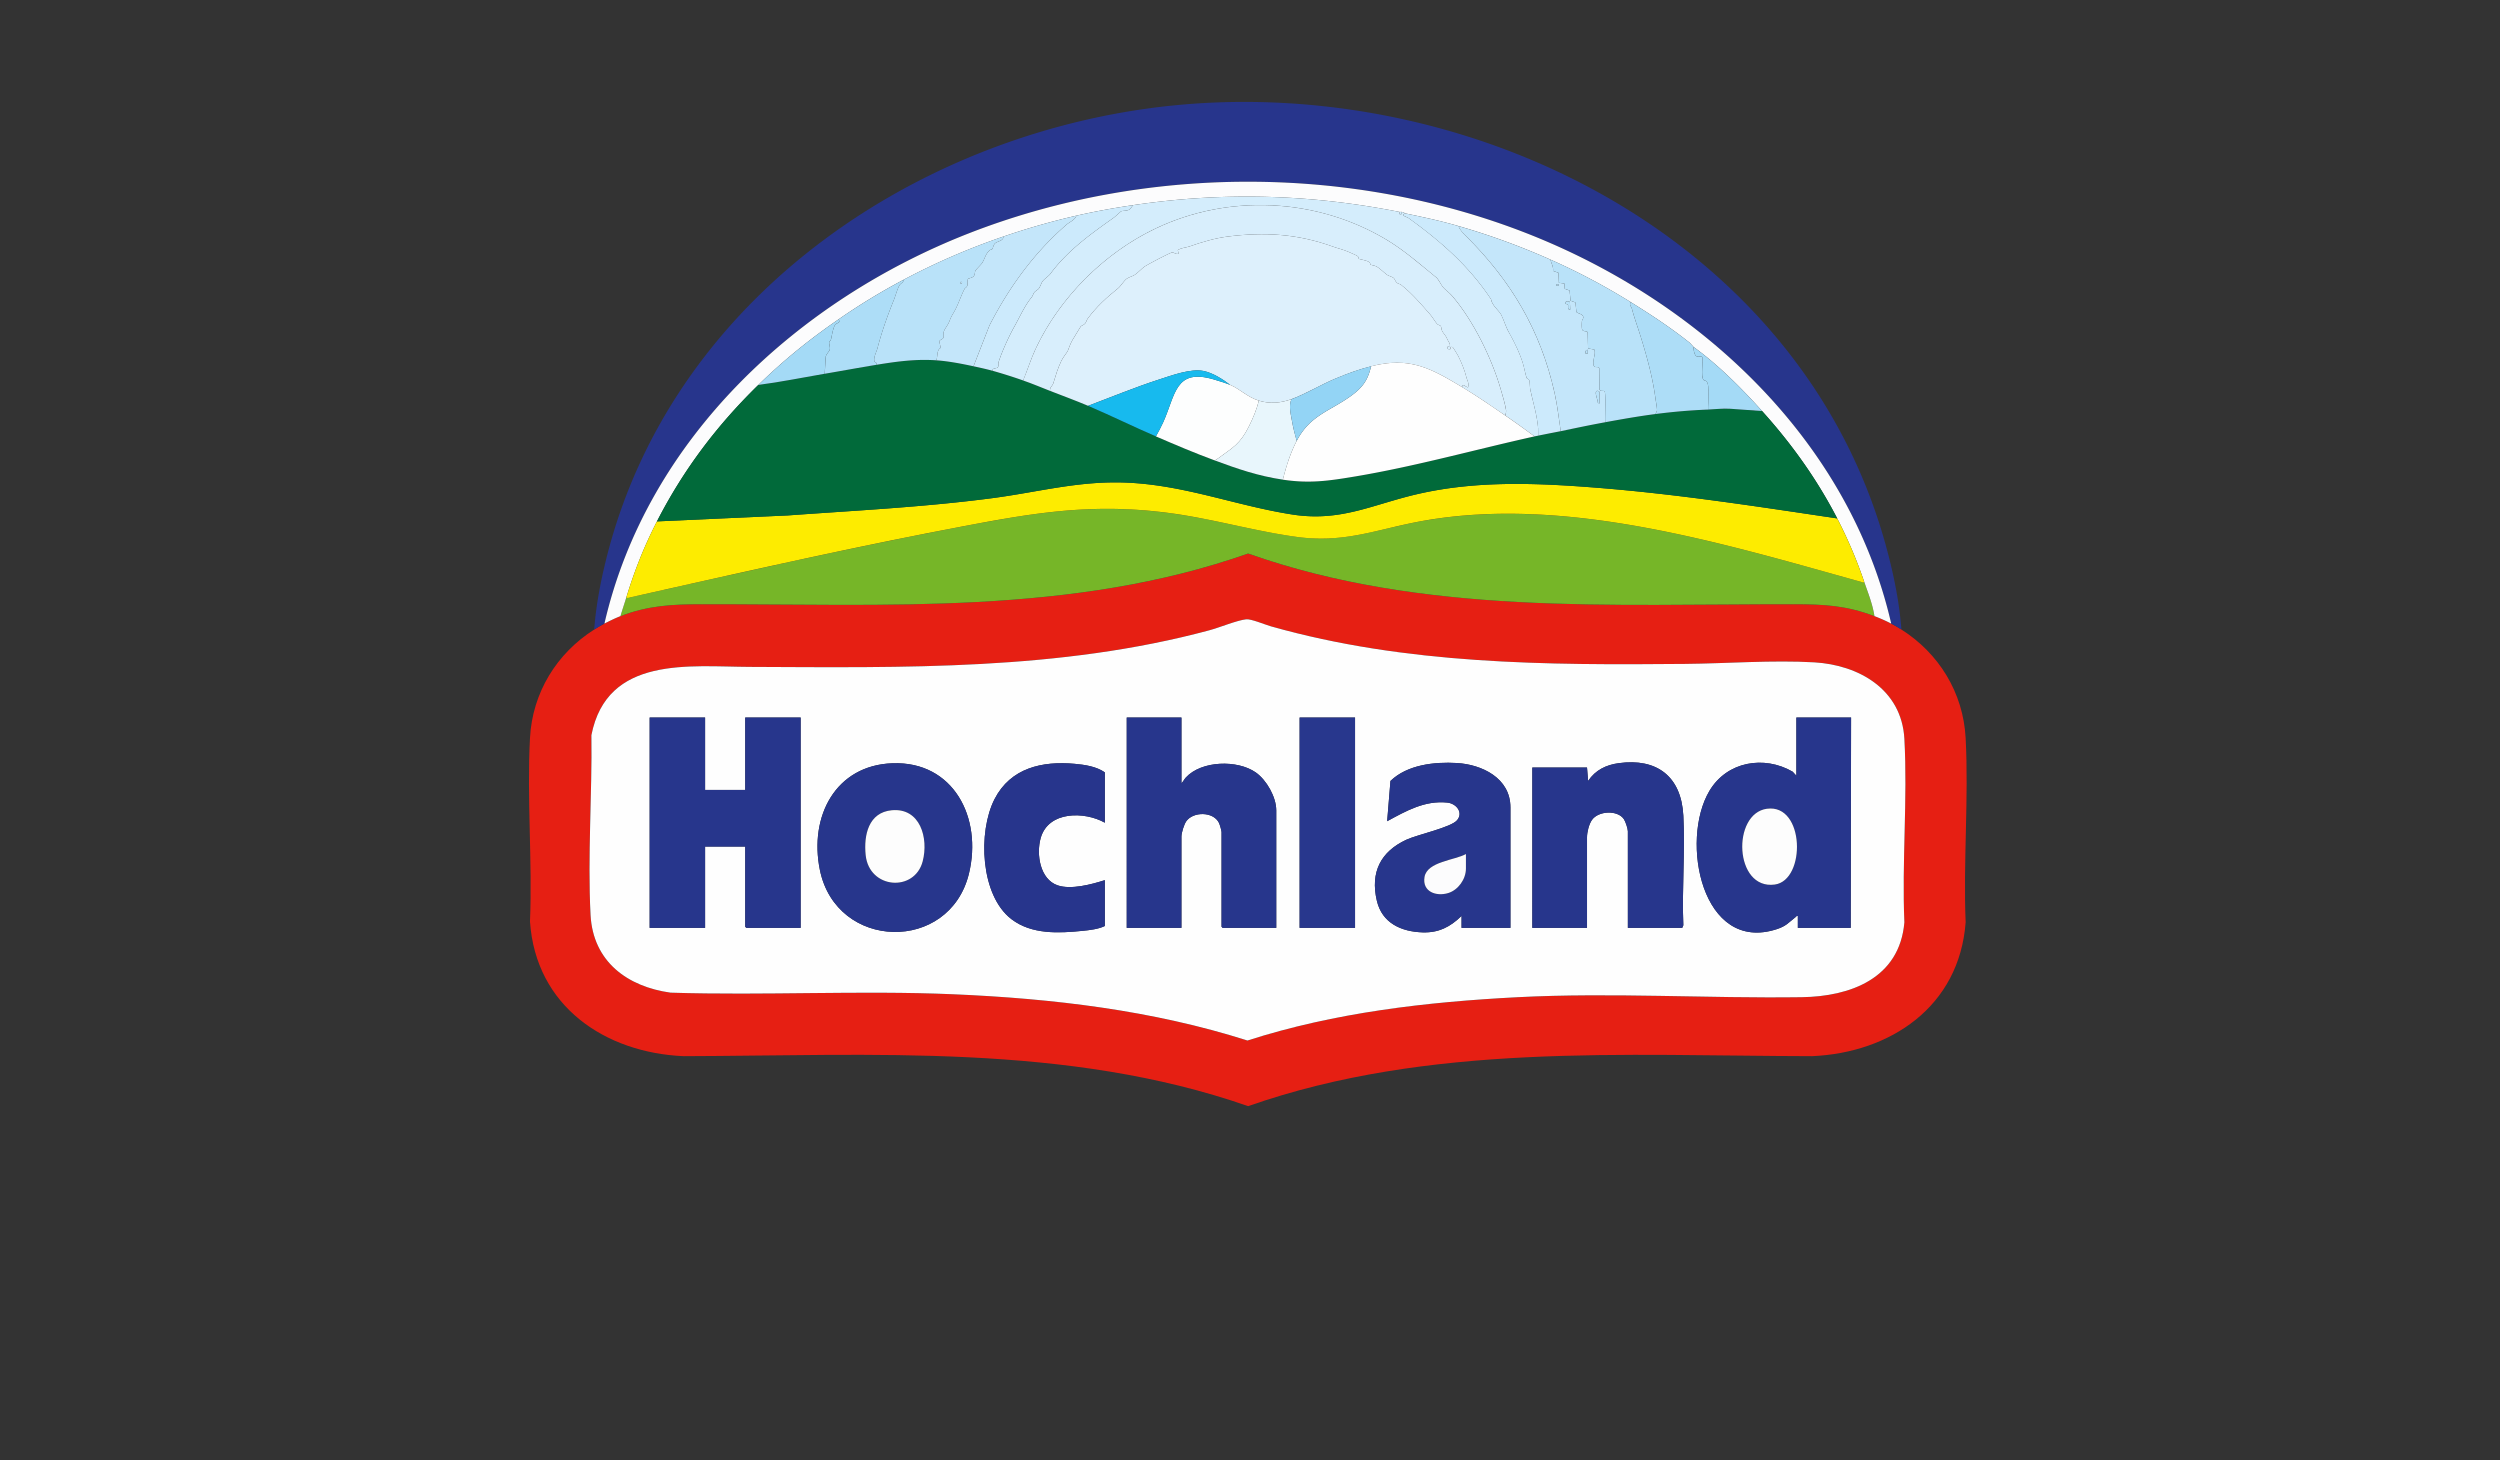 <svg width="202" height="118" fill="none" xmlns="http://www.w3.org/2000/svg"><rect width="100%" height="100%" fill="#333333" stroke="none"/><path d="M151.454 49.783c.447.17.93.383 1.356.603.281.146.557.312.825.482 3.017 1.915 4.994 5.086 5.189 8.765.258 4.877-.201 9.988 0 14.889-.509 6.836-6.102 10.541-12.407 10.817-15.25-.03-30.948-1.082-45.566 4.037-14.647-5.097-30.347-4.079-45.621-4.037-6.325-.277-11.937-4.011-12.407-10.877.2-4.882-.257-9.973 0-14.829.195-3.68 2.172-6.85 5.19-8.765.268-.17.543-.336.825-.482.384-.2.896-.45 1.296-.603 2.25-.863 4.204-.958 6.57-.961 14.807-.02 29.957.9 44.144-4.097 14.156 5.008 29.313 4.076 44.096 4.097 2.405.003 4.224.092 6.51.961zm-50.761.256c-.75.081-2.146.663-2.969.885-12.097 3.26-24.69 3.013-37.13 2.96-4.871-.02-11.543-.934-12.811 5.518.068 4.759-.315 9.777-.068 14.518.197 3.797 3 5.806 6.463 6.287 7.612.245 15.259-.196 22.86.13 8.023.345 16.083 1.293 23.755 3.739 7.035-2.264 14.452-3.12 21.808-3.5 7.659-.397 15.318.108 22.99-.003 3.89-.056 7.896-1.501 8.281-6.05-.209-4.876.27-9.981 0-14.83-.222-4-3.694-5.968-7.28-6.175-3.366-.196-7.044.092-10.432.125-11.245.108-22.557.055-33.465-3.033-.477-.135-1.608-.614-2.004-.571h.002z" fill="#E61F13"/><path d="M153.634 50.868a10.97 10.97 0 00-.825-.483c-3.462-15.07-15.775-26.2-29.515-31.56-14.176-5.53-30.765-5.515-44.942 0-13.735 5.343-26.058 16.507-29.515 31.56a10.97 10.97 0 00-.825.483c.16-2.125.592-4.282 1.136-6.34 5.578-21.089 25.901-34.31 46.46-36.082 23.99-2.068 50.296 11.151 56.89 36.082.544 2.056.978 4.216 1.136 6.34z" fill="#27358C"/><path d="M100.693 50.039c.396-.043 1.527.436 2.005.571 10.907 3.087 22.219 3.14 33.464 3.033 3.388-.033 7.067-.32 10.432-.126 3.586.208 7.058 2.176 7.28 6.176.27 4.849-.209 9.954 0 14.83-.385 4.549-4.391 5.994-8.281 6.05-7.672.11-15.331-.394-22.99.002-7.356.381-14.772 1.237-21.808 3.5-7.672-2.445-15.732-3.393-23.755-3.738-7.6-.326-15.248.114-22.86-.13-3.463-.481-6.266-2.49-6.463-6.287-.247-4.74.136-9.759.068-14.518 1.269-6.452 7.94-5.538 12.81-5.517 12.441.053 25.034.299 37.131-2.961.822-.221 2.22-.804 2.969-.885h-.002zm-43.721 7.94h-4.48V74.97h4.48v-6.568h3.241v6.478l.089.09h4.39V57.978h-4.479v5.846h-3.241v-5.846zm38.488 0h-4.42V74.97h4.42v-7.38c0-.3.211-.978.389-1.23.56-.796 2.183-.798 2.64.121.066.133.213.623.213.748v7.653l.088.09h4.332v-9.49c0-1.085-.789-2.462-1.655-3.069-1.481-1.035-4.39-.966-5.654.415-.13.141-.213.337-.352.454v-5.303zm14.028 0h-4.479V74.97h4.479V57.978zm40.08 0h-4.421v4.7l-.3-.326c-2.307-1.334-5.3-.84-6.724 1.55-2.402 4.034-.607 13.147 5.446 11.172.76-.248.947-.53 1.52-.978.059-.046.074-.116.177-.09v.965h4.273l.03-16.993h-.001zM131.532 74.97h4.391l.092-.208c-.125-2.917.155-5.962 0-8.863-.171-3.186-2.159-4.654-5.212-4.238-1.026.14-1.887.552-2.483 1.438l-.089-1.084h-4.42V74.97h4.42v-7.32c0-.418.157-1.054.399-1.4.518-.736 2.055-.816 2.574-.073.132.19.327.773.327.99v7.804h.001zM72.107 61.672c-4.599.168-6.74 4.29-5.863 8.61 1.328 6.538 10.48 6.744 12.047.304 1.1-4.523-1.26-9.094-6.184-8.914zm17.164 4.803v-4.068c-.69-.481-1.625-.618-2.446-.692-2.599-.235-5.167.322-6.464 2.852-1.364 2.66-1.149 7.786 1.37 9.706 1.63 1.242 3.812 1.135 5.742.939.578-.059 1.276-.137 1.798-.391v-3.706c-1.064.343-2.723.787-3.804.425-1.44-.484-1.748-2.522-1.379-3.827.623-2.203 3.554-2.16 5.183-1.239zm32.772 8.496V65.24c0-2.39-2.33-3.472-4.33-3.589-1.81-.105-3.998.133-5.365 1.45l-.266 3.253c1.538-.835 3.041-1.692 4.862-1.505.706.072 1.313.778.797 1.416-.477.588-3.208 1.167-4.108 1.585-2.069.961-2.927 2.616-2.384 4.93.426 1.818 1.987 2.499 3.689 2.555 1.308.043 2.232-.435 3.156-1.328v.964h3.949z" fill="#FEFEFE"/><path d="M150.628 47.012c.313.907.679 1.812.825 2.772-2.287-.87-4.106-.958-6.511-.962-14.781-.02-29.939.911-44.095-4.097-14.188 4.997-29.336 4.076-44.145 4.097-2.365.003-4.319.098-6.57.962.147-.505.32-1.006.472-1.507.088.086.304-.005.414-.03 8.522-1.911 17.05-3.847 25.628-5.495 6.432-1.235 11.381-2.183 18.008-1.276 3.414.468 6.776 1.456 10.155 1.912 3.898.525 6.466-.642 10.148-1.298 11.601-2.066 24.273 1.827 35.405 4.922.078.022.211.12.265 0h.001z" fill="#76B628"/><path d="M152.81 50.386a13.45 13.45 0 00-1.356-.603c-.146-.96-.511-1.864-.825-2.772a37.675 37.675 0 00-2.181-5.122c-1.653-3.193-3.686-6.03-6.071-8.677-1.697-1.883-3.501-3.695-5.54-5.182l-.298-.327c-1.527-1.216-3.119-2.264-4.771-3.288a52.838 52.838 0 00-6.484-3.435 57.468 57.468 0 00-7.426-2.712c-1.452-.423-2.835-.718-4.303-1.024-.018-.004-.142-.09-.295-.12-.053-.011-.123.01-.176 0-7.242-1.436-14.264-1.635-21.573-.543-1.526.228-3.033.5-4.538.844a59.043 59.043 0 00-5.894 1.687 55.393 55.393 0 00-8.075 3.495 51.254 51.254 0 00-5.246 3.194c-2.374 1.634-4.413 3.28-6.483 5.302-3.337 3.258-6.048 6.841-8.193 11.027-1.041 2.031-1.805 3.957-2.476 6.147-.153.5-.325 1.002-.471 1.506-.4.154-.912.403-1.297.603 3.457-15.053 15.78-26.217 29.515-31.56 14.177-5.516 30.765-5.53 44.942 0 13.74 5.359 26.053 16.49 29.515 31.56z" fill="#FCFCFD"/><path d="M56.972 57.978v5.846h3.242v-5.846h4.479v16.993h-4.391l-.088-.09v-6.478h-3.242v6.568h-4.48V57.978h4.48zm92.595 0l-.03 16.993h-4.273v-.964c-.103-.027-.118.043-.177.09-.573.448-.759.73-1.52.977-6.053 1.975-7.848-7.138-5.445-11.171 1.423-2.39 4.417-2.885 6.724-1.551l.3.326v-4.7h4.421zm-6.792 7.367c-2.863.382-2.656 6.573.628 6.126 2.532-.346 2.434-6.534-.628-6.126zM95.46 57.978v5.303c.14-.117.224-.313.352-.454 1.265-1.381 4.173-1.45 5.654-.414.867.606 1.656 1.983 1.656 3.067v9.491H98.79l-.089-.09v-7.653c0-.125-.146-.615-.212-.747-.458-.92-2.081-.917-2.64-.122-.178.252-.39.93-.39 1.23v7.381h-4.42V57.978h4.421zm36.071 16.993v-7.803c0-.218-.195-.801-.327-.991-.519-.744-2.056-.663-2.574.073-.243.345-.399.981-.399 1.4v7.321h-4.42V62.015h4.42l.089 1.085c.596-.886 1.457-1.298 2.483-1.438 3.052-.416 5.04 1.053 5.211 4.238.156 2.902-.123 5.946 0 8.863l-.091.208h-4.392zM72.106 61.672c4.925-.18 7.285 4.39 6.185 8.913-1.566 6.441-10.72 6.235-12.047-.303-.877-4.32 1.264-8.441 5.863-8.61zm-.058 3.796c-1.87.18-2.269 1.996-2.103 3.62.281 2.753 3.953 3.016 4.607.507.492-1.888-.204-4.347-2.504-4.127zm49.995 9.504h-3.949v-.965c-.923.894-1.848 1.372-3.156 1.328-1.702-.056-3.262-.736-3.689-2.555-.542-2.313.315-3.969 2.385-4.93.899-.417 3.63-.996 4.107-1.585.516-.637-.09-1.343-.797-1.416-1.821-.186-3.323.671-4.862 1.506l.266-3.253c1.367-1.317 3.555-1.555 5.365-1.45 2 .116 4.33 1.2 4.33 3.588v9.732zm-3.596-5.966c-.876.499-3.134.606-3.345 1.852-.204 1.2.955 1.598 1.919 1.3.8-.248 1.426-1.12 1.426-1.977v-1.175z" fill="#27368C"/><path d="M89.27 66.475c-1.63-.921-4.56-.965-5.183 1.24-.37 1.304-.062 3.342 1.378 3.825 1.081.363 2.741-.082 3.805-.424v3.706c-.523.254-1.22.332-1.798.39-1.93.197-4.113.304-5.742-.938-2.519-1.92-2.734-7.046-1.37-9.707 1.296-2.53 3.864-3.086 6.463-2.851.821.074 1.757.21 2.447.692v4.068z" fill="#27358C"/><path d="M109.487 57.978h-4.479v16.993h4.479V57.978z" fill="#28378D"/><path d="M148.448 41.89a37.539 37.539 0 012.18 5.122c-.054.119-.187.022-.265 0-11.131-3.096-23.804-6.99-35.405-4.923-3.682.656-6.25 1.824-10.148 1.298-3.379-.456-6.741-1.444-10.154-1.911-6.628-.908-11.578.04-18.01 1.275-8.577 1.647-17.105 3.584-25.627 5.496-.11.025-.326.115-.413.03.67-2.19 1.434-4.116 2.475-6.147l10.58-.483c5.495-.4 11.026-.675 16.495-1.393 3.752-.493 7.057-1.428 10.912-1.257 4.74.211 8.852 1.882 13.39 2.581 3.865.596 6.437-.811 10.039-1.648 4.824-1.12 9.742-.903 14.647-.511 6.467.516 12.896 1.514 19.304 2.47z" fill="#FDEC00"/><path d="M75.655 29.115c1 .07 2.028.272 3.006.482.508.109 1.032.225 1.533.361a41.83 41.83 0 012.475.784c.71.243 1.45.558 2.18.843 1.019.397 2.061.778 3.066 1.206 1.83.78 3.646 1.678 5.481 2.47 1.567.677 3.115 1.336 4.716 1.928 1.887.699 3.529 1.265 5.54 1.567 2.174.326 3.715.097 5.846-.26 4.884-.817 9.675-2.168 14.489-3.235.096-.022.195-.039.294-.06.603-.133 1.222-.234 1.828-.362 1.195-.253 2.393-.503 3.595-.723 1.351-.247 2.704-.486 4.067-.663a46.92 46.92 0 014.244-.361c.59-.024 1.198-.106 1.8-.063l2.561.183c2.385 2.647 4.418 5.484 6.071 8.677-6.408-.956-12.837-1.953-19.303-2.47-4.906-.391-9.824-.61-14.648.512-3.602.837-6.174 2.244-10.039 1.648-4.538-.7-8.65-2.37-13.39-2.581-3.855-.172-7.16.763-10.912 1.256-5.468.719-11 .994-16.496 1.394l-10.579.482c2.145-4.186 4.856-7.77 8.193-11.027 1.798-.233 3.578-.599 5.363-.904 1.394-.238 2.793-.496 4.185-.723 1.634-.267 3.179-.477 4.834-.361z" fill="#016A3A"/><path d="M113.083 17.124v.18c.197.022.192.007.177-.18.152.03.277.117.295.12-.453.156.11.27.288.398 2.564 1.853 4.843 3.838 6.633 6.537.071.497.662.934.826 1.265.206.416.384 1.001.598 1.376.451.792.969 1.842 1.208 2.743.072.273.156.716.242.957.037.105.183.1.216.2.056.174.038.55.083.76.22 1.031.555 2.083.633 3.149.014.19-.007.382.001.572-.099.021-.198.038-.295.06a77.555 77.555 0 00-2.357-1.688 1.06 1.06 0 00.057-.447c-.061-.436-.297-1.227-.428-1.675-.739-2.535-2.222-5.56-3.932-7.549-.214-.248-.545-.478-.731-.699-.186-.22-.348-.626-.568-.805-1.342-1.088-2.627-2.228-4.143-3.116-5.62-3.294-12.665-3.617-18.546-.803-4.076 1.952-7.684 5.512-9.64 9.668-.397.841-.674 1.736-1.029 2.594a41.885 41.885 0 00-2.476-.783c-.01-.26.359-.148.444-.3.059-.106.005-.262.042-.38.265-.843.844-2.108 1.245-2.821.404-.719.847-1.698 1.334-2.314.219-.277.141-.214.291-.486.07-.127.292-.226.38-.334.113-.137.216-.469.306-.591.141-.191.5-.423.639-.612 1.362-1.858 3.262-3.217 5.08-4.505.166-.118.59-.517.626-.537.12-.061.445-.026.651-.136.033-.017.296-.28.278-.361 7.309-1.092 14.33-.893 21.572.542z" fill="#D4EDFC"/><path d="M125.284 20.98c.057.34.24.522.202.908l.438.155.034.809.446.056.025.426.393.14.079.824.393.14.081.761c.064.13.488.144.554.404.03.12-.093.228-.108.352a2.913 2.913 0 00-.001.598c.059.315.403.135.462.31l.034 1.292.511.091c.125.429-.155.781-.065 1.261.051.277.398.048.463.25l.016 1.73.089.091.307.016c.144.088.03 2.193.068 2.523-1.203.22-2.401.47-3.596.724-.155-1.008-.267-2.031-.487-3.027-1.14-5.158-3.573-9.18-7.213-12.782-.176-.173-.509-.525-.552-.762a57.497 57.497 0 017.427 2.711v-.001zm.648 1.99h-.176v.119h.176v-.12zm.943 2.047l-.026-.606c-.084-.123-.429-.077-.386.124l.227.069c.056.094-.086.434.185.413zm1.414 3.254c-.18-.016-.192.152-.176.3h.176v-.3zm.944 4.339v-.934c0-.05-.147-.12-.205-.09-.24.078.099.756.072.95l.133.074z" fill="#C4E6FA"/><path d="M131.767 24.414c-.155.214.043.35.092.538.195.745.455 1.437.689 2.188.506 1.627.982 3.323 1.209 5.032.034.256.129.74.129.959 0 .137-.095.199-.115.322-1.363.177-2.716.416-4.067.663-.037-.33.076-2.435-.067-2.523l-.308-.016-.088-.091-.017-1.73c-.065-.203-.412.027-.463-.25-.09-.48.19-.832.065-1.26l-.511-.092-.033-1.292c-.059-.175-.404.004-.463-.31a2.846 2.846 0 01.002-.599c.014-.123.137-.232.107-.351-.066-.26-.489-.275-.554-.404l-.081-.76-.393-.141-.078-.824-.394-.14-.024-.427-.447-.056-.034-.809-.438-.154c.039-.386-.145-.569-.202-.909a52.91 52.91 0 016.484 3.435v.001zm-50.689-5.302c.009.361-.496.375-.687.562-.13.128-.155.376-.212.446-.037.046-.156.054-.217.108-.343.304-.37.653-.601 1.017-.091.144-.493.517-.55.64-.06.134-.015.273-.123.417-.123.162-.43.179-.472.24-.057.08-.01.373-.06.544-.038.132-.17.168-.218.259-.296.556-.51 1.265-.82 1.81-.15.263-.263.425-.384.752-.14.382-.4.64-.477.899-.047.157.033.346-.04.5-.05.106-.286.152-.319.283l.114.518c-.348.194-.22.669-.356 1.007-1.655-.117-3.2.094-4.833.361.069-.2-.139-.187-.168-.278-.095-.297.167-.762.245-1.059.358-1.366.801-2.604 1.32-3.892.135-.332.285-.896.445-1.173.123-.216.362-.233.338-.468a55.381 55.381 0 018.075-3.495v.002zm-3.344 3.734a.073.073 0 00-.073-.074.073.073 0 00-.072.074c0 .041.032.075.072.075.04 0 .073-.034.073-.075z" fill="#B9E2F9"/><path d="M86.972 17.425c-.11.348-.54.504-.795.724-2.598 2.243-4.661 5.083-6.23 8.153l-1.287 3.294c-.978-.21-2.007-.411-3.006-.482.136-.338.009-.812.356-1.007l-.114-.518c.034-.131.269-.176.319-.282.073-.154-.007-.343.04-.5.077-.26.337-.518.477-.899.121-.328.234-.49.384-.753.31-.544.525-1.252.82-1.81.049-.09.18-.127.22-.258.05-.172.002-.464.058-.544.043-.062.35-.079.472-.24.109-.144.063-.284.124-.417.057-.124.459-.497.55-.64.23-.365.257-.713.6-1.017.061-.055.18-.063.217-.108.058-.07.082-.318.212-.446.191-.188.696-.201.687-.563a59.077 59.077 0 015.894-1.687h.002z" fill="#C4E6FA"/><path d="M117.856 18.268c.043.237.377.59.551.762 3.64 3.602 6.074 7.625 7.214 12.782.219.996.331 2.019.487 3.027-.605.128-1.224.228-1.827.361-.008-.19.013-.382-.001-.571-.077-1.066-.413-2.117-.633-3.149-.045-.21-.027-.586-.083-.76-.032-.1-.179-.096-.216-.2-.086-.24-.17-.684-.242-.957-.239-.901-.757-1.95-1.208-2.743-.214-.375-.392-.96-.598-1.377-.164-.33-.755-.767-.826-1.264-1.79-2.7-4.069-4.684-6.633-6.537-.178-.128-.741-.242-.288-.398 1.468.306 2.85.6 4.303 1.024z" fill="#CCEAFC"/><path d="M131.767 24.415c1.652 1.024 3.244 2.073 4.771 3.289l.298.326c-.009.207.065.709.277.772.126.038.384-.037.433.051.079.399-.129 1.535.087 1.828.052.07.177.064.239.118.316.272.119 1.858.143 2.294a46.987 46.987 0 00-4.244.361c.02-.123.116-.185.116-.322 0-.22-.095-.703-.129-.96-.228-1.708-.704-3.404-1.209-5.03-.234-.752-.494-1.444-.689-2.188-.05-.189-.248-.324-.093-.538v-.001z" fill="#ADDDF7"/><path d="M91.51 16.581c.019.08-.245.344-.278.362-.206.11-.532.074-.65.136-.038.02-.462.42-.627.536-1.817 1.288-3.718 2.648-5.08 4.505-.139.19-.497.421-.639.612-.09.123-.193.453-.306.591-.088.109-.31.207-.38.335-.15.27-.072.209-.291.485-.487.617-.93 1.595-1.335 2.314-.4.713-.98 1.978-1.244 2.822-.038.118.017.274-.042.38-.085.151-.454.04-.443.3-.5-.137-1.025-.253-1.533-.362l1.287-3.295c1.569-3.07 3.632-5.91 6.23-8.152.255-.221.685-.377.794-.725a60.01 60.01 0 014.539-.843h-.002z" fill="#CCEAFC"/><path d="M73.004 22.606c.023.235-.215.252-.339.468-.159.278-.309.84-.443 1.173-.52 1.287-.963 2.526-1.321 3.892-.078.297-.34.762-.245 1.06.029.09.237.078.167.277-1.392.228-2.791.486-4.184.724l.073-1.281c-.02-.258.307-.522.338-.678.041-.213-.073-.462-.046-.588.015-.075.12-.143.14-.221.068-.277.178-1.048.38-1.237.126-.116.419-.093.234-.394a51.272 51.272 0 015.246-3.193v-.002z" fill="#ADDDF7"/><path d="M67.756 25.8c.185.301-.109.278-.233.395-.203.188-.313.958-.381 1.236-.02.078-.124.146-.14.221-.027.127.088.375.047.588-.031.156-.358.42-.339.678l-.073 1.28c-1.786.306-3.565.671-5.364.904 2.071-2.021 4.11-3.668 6.484-5.302zm74.621 7.412l-2.561-.183c-.602-.043-1.211.04-1.801.063-.023-.436.173-2.023-.143-2.294-.062-.054-.187-.047-.238-.118-.216-.293-.009-1.43-.087-1.828-.05-.089-.307-.013-.434-.05-.212-.065-.285-.566-.276-.773 2.038 1.487 3.843 3.299 5.54 5.183z" fill="#A4DAF6"/><path d="M113.259 17.123c.015.188.02.203-.177.181v-.18c.053.01.123-.012.177 0z" fill="#CCEAFC"/><path d="M142.775 65.346c3.062-.409 3.16 5.78.628 6.125-3.284.447-3.49-5.745-.628-6.126zm-70.726.123c2.3-.22 2.995 2.239 2.504 4.126-.654 2.51-4.326 2.247-4.607-.506-.165-1.624.234-3.441 2.103-3.62z" fill="#FDFDFD"/><path d="M118.447 69.006v1.175c0 .857-.626 1.729-1.426 1.976-.965.299-2.123-.099-1.919-1.299.211-1.246 2.469-1.353 3.345-1.852z" fill="#FCFCFD"/><path d="M84.85 31.586c-.059-.276.191-.398.257-.612.213-.695.34-1.15.646-1.81.141-.303.482-.695.535-.836.188-.501.243-.675.541-1.136.16-.246.355-.61.493-.808.052-.075.242-.11.359-.251.096-.117.123-.278.207-.392.701-.952 1.53-1.707 2.446-2.44.231-.185.468-.61.708-.782.166-.12.468-.197.64-.308.272-.174.562-.509.81-.68.248-.17 2.078-1.133 2.242-1.142.085-.004.316.197.49.11l-.053-.293c.275-.188.633-.189.926-.29 1.01-.352 2.055-.669 3.105-.803 2.981-.382 5.656-.211 8.469.803.415.149.888.256 1.286.433.169.075.601.256.728.34.126.085.079.2.105.223.033.03.627.12.838.26.117.078.077.188.109.218.018.017.328.065.442.122.31.154.637.512.907.7.121.083.412.155.521.25.108.095.124.272.268.389.107.087.243.093.321.154.898.698 1.623 1.565 2.362 2.405.193.22.396.58.555.759.091.1.251.108.3.175.053.075.047.264.102.378.123.262.278.309.455.74.07.17.227.292.178.507-.292-.051-.256.351.056.234l.005-.172c.066-.003.118-.012.179.028.034.022.396.625.435.7.264.527.526 1.158.664 1.731.059.247.228.457.137.794-.078.088-.547-.431-.471 0-2.596-1.563-4.268-2.478-7.368-1.687-1.023.26-1.91.588-2.886.996-1.154.48-2.418 1.246-3.539 1.655-.877.32-1.756.402-2.652.12-.941-.295-1.519-.94-2.299-1.265-.613-.465-1.407-.976-2.166-1.13-1.038-.21-2.575.362-3.596.692-1.936.625-3.827 1.41-5.73 2.125-1.005-.428-2.048-.808-3.066-1.205z" fill="#DDF0FC"/><path d="M82.669 30.742c.355-.858.632-1.753 1.028-2.594 1.957-4.157 5.564-7.717 9.64-9.668 5.881-2.815 12.926-2.491 18.547.802 1.516.888 2.8 2.028 4.142 3.117.221.178.392.595.568.805.187.22.519.45.731.699 1.71 1.988 3.193 5.014 3.933 7.549.131.448.366 1.239.427 1.674.022.156-.015.302-.057.448-1.128-.775-2.308-1.585-3.478-2.29-.075-.43.394.088.471 0 .092-.336-.077-.547-.136-.793-.138-.573-.401-1.205-.665-1.731-.037-.076-.4-.678-.435-.7-.06-.04-.112-.031-.178-.029l-.005.173c-.312.117-.348-.286-.056-.234.049-.215-.108-.337-.178-.508-.177-.43-.332-.477-.455-.74-.055-.114-.049-.303-.102-.377-.049-.067-.209-.075-.3-.176-.159-.178-.362-.54-.555-.758-.739-.84-1.464-1.708-2.362-2.405-.078-.06-.214-.068-.321-.155-.145-.117-.16-.292-.268-.388-.109-.097-.4-.167-.521-.251-.27-.187-.597-.546-.907-.7-.114-.056-.424-.105-.442-.121-.032-.03.008-.14-.11-.218-.211-.14-.804-.23-.837-.26-.026-.024.017-.141-.106-.223-.122-.081-.557-.265-.727-.34-.398-.177-.871-.285-1.286-.434-2.813-1.014-5.488-1.185-8.47-.803-1.05.135-2.094.451-3.104.803-.293.102-.651.104-.926.291l.053.292c-.175.088-.405-.113-.49-.11-.164.009-2.006.98-2.242 1.143-.248.171-.538.505-.81.68-.173.11-.474.19-.64.308-.24.172-.477.596-.709.782-.915.733-1.744 1.487-2.445 2.44-.084.114-.112.274-.207.392-.116.141-.308.176-.36.25-.136.199-.333.562-.492.808-.297.462-.353.636-.541 1.136-.053.142-.395.535-.535.837-.307.66-.434 1.114-.646 1.81-.066.213-.316.335-.256.611-.732-.285-1.47-.6-2.181-.843z" fill="#D8EEFC"/><path d="M118.152 31.285c1.17.704 2.349 1.514 3.477 2.29a76.365 76.365 0 012.358 1.686c-4.814 1.068-9.605 2.418-14.488 3.236-2.132.356-3.673.586-5.847.26.275-1.074.609-2.152 1.12-3.134 1.082-2.076 2.67-2.39 4.38-3.627.926-.669 1.358-1.245 1.632-2.399 3.101-.79 4.772.125 7.368 1.688z" fill="#FEFEFE"/><path d="M99.409 31.104c.779.324 1.357.97 2.298 1.265-.152.698-.467 1.423-.783 2.061-.725 1.467-1.303 1.725-2.548 2.638-.084.063-.155.116-.264.12-1.601-.591-3.149-1.25-4.715-1.927.212-.38.42-.767.6-1.165.99-2.21.954-4.353 4.056-3.444.381.111 1 .304 1.356.451z" fill="#FDFEFE"/><path d="M104.359 32.248c-.253.511-.067 1.2.029 1.748.094.54.234 1.1.384 1.627-.511.981-.846 2.06-1.12 3.133-2.011-.302-3.653-.868-5.54-1.567.108-.005.18-.059.264-.12 1.245-.914 1.822-1.172 2.547-2.638.316-.639.631-1.363.784-2.062.896.282 1.774.199 2.652-.12v-.001z" fill="#E8F6FC"/><path d="M99.41 31.104c-.355-.148-.975-.34-1.356-.452-3.102-.909-3.066 1.234-4.056 3.445-.179.398-.388.785-.6 1.164-1.836-.793-3.651-1.69-5.482-2.47 1.904-.715 3.795-1.5 5.73-2.126 1.021-.33 2.559-.903 3.597-.692.759.155 1.552.665 2.166 1.13z" fill="#17BAEE"/><path d="M129.233 32.61l-.133-.075c.027-.193-.312-.871-.072-.948.059-.032.205.04.205.089v.934zm-2.358-7.593c-.271.021-.129-.32-.185-.414l-.227-.069c-.043-.2.302-.246.386-.123l.026.605zm1.414 3.255v.3h-.176c-.016-.148-.005-.317.176-.3zm-2.357-5.303h-.176v.12h.176v-.12z" fill="#B9E2F9"/><path d="M77.66 22.92c.04 0 .073-.033.073-.073a.073.073 0 00-.073-.075.073.073 0 00-.072.075c0 .04.032.074.072.074z" fill="#C4E6FA"/><path d="M110.784 29.597c-.274 1.154-.706 1.73-1.632 2.399-1.71 1.236-3.298 1.55-4.38 3.627a16.417 16.417 0 01-.383-1.627c-.096-.549-.283-1.237-.029-1.748 1.121-.408 2.385-1.174 3.538-1.655.977-.408 1.863-.735 2.886-.996z" fill="#93D4F5"/></svg>